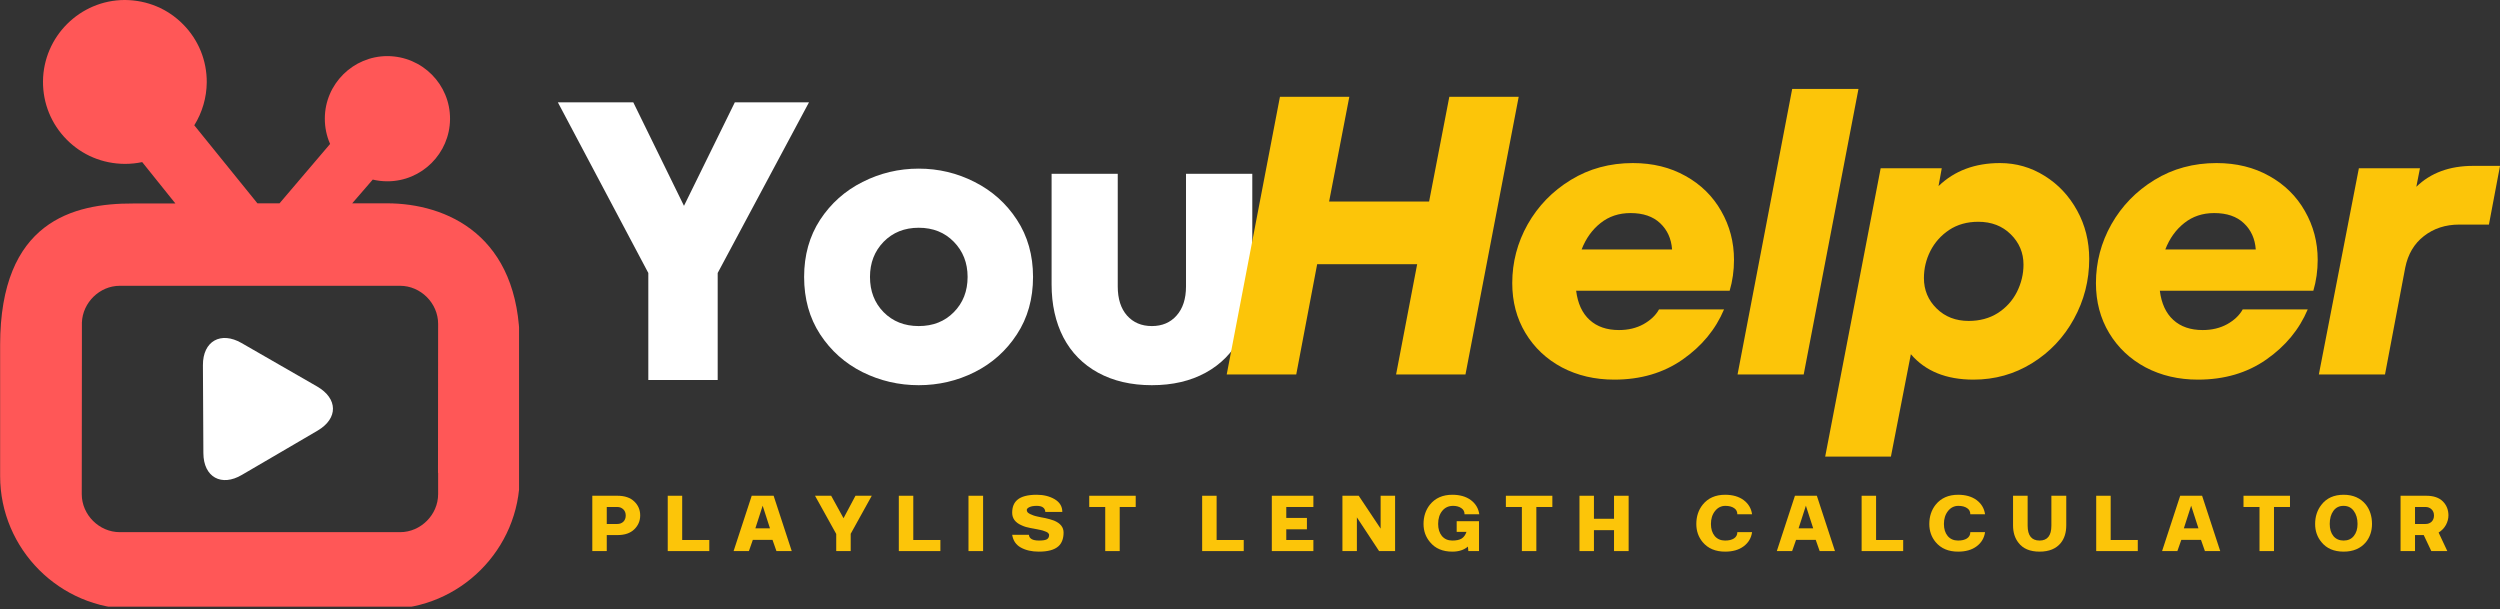 <svg xmlns="http://www.w3.org/2000/svg" xmlns:xlink="http://www.w3.org/1999/xlink" zoomAndPan="magnify" preserveAspectRatio="xMidYMid meet" version="1.0" viewBox="47.24 139.95 278.14 67.76"><rect x="47.24" y="139.95" width="278.14" height="67.76" fill="#333333" stroke="none"/><defs><g/><clipPath id="bfb9256f86"><path d="M 47.238 139.949 L 104.988 139.949 L 104.988 207.449 L 47.238 207.449 Z M 47.238 139.949 " clip-rule="nonzero"/></clipPath></defs><g clip-path="url(#bfb9256f86)"><path fill="#ff5757" d="M 90.27 162.57 L 86.426 162.57 L 88.711 159.93 C 89.234 160.055 89.777 160.121 90.344 160.121 C 94.164 160.121 97.285 157.016 97.309 153.195 C 97.336 149.352 94.223 146.207 90.344 146.191 C 86.523 146.191 83.395 149.293 83.379 153.113 C 83.371 154.098 83.57 155.074 83.965 155.965 L 78.34 162.57 L 75.879 162.57 L 68.855 153.891 C 69.742 152.461 70.227 150.812 70.242 149.117 C 70.258 146.684 69.324 144.387 67.613 142.66 C 65.902 140.926 63.629 139.969 61.133 139.949 C 56.145 139.949 52.059 144.012 52.023 149.008 C 52.008 151.445 52.941 153.738 54.652 155.473 C 56.363 157.207 58.648 158.168 61.133 158.184 C 61.785 158.184 62.434 158.117 63.059 157.984 L 66.754 162.59 L 62.043 162.59 C 55.379 162.57 47.254 164.582 47.254 178.355 L 47.254 192.91 C 47.254 201.051 53.91 207.707 62.051 207.707 L 90.27 207.707 C 98.402 207.707 105.066 201.051 105.066 192.91 L 105.066 178.355 C 105.066 166.117 96.934 162.57 90.27 162.57 Z M 91.754 199.156 L 60.566 199.156 C 58.273 199.156 56.336 197.223 56.336 194.93 L 56.352 178.355 L 56.352 175.828 C 56.438 173.602 58.332 171.746 60.566 171.746 L 91.754 171.746 C 94.047 171.746 95.984 173.684 95.984 175.977 L 95.969 192.559 L 95.984 192.559 L 95.984 194.93 C 95.984 197.223 94.047 199.156 91.754 199.156 Z M 91.754 199.156 " fill-opacity="1" fill-rule="nonzero"/></g><path fill="#ffffff" d="M 69.867 190.359 C 69.852 187.672 69.832 183.266 69.816 180.582 C 69.801 177.895 71.809 176.785 74.113 178.113 C 76.406 179.445 80.242 181.625 82.535 182.957 C 84.832 184.293 84.883 186.488 82.594 187.848 C 80.309 189.207 76.449 191.426 74.164 192.777 C 71.887 194.137 69.875 193.043 69.867 190.359 Z M 69.867 190.359 " fill-opacity="1" fill-rule="nonzero"/><g fill="#ffffff" fill-opacity="1"><g transform="translate(109.353, 182.227)"><g><path d="M 13.984 -19.375 L 19.641 -30.891 L 27.891 -30.891 L 17.734 -11.906 L 17.734 0 L 10.016 0 L 10.016 -11.906 L -0.047 -30.891 L 8.344 -30.891 Z M 13.984 -19.375 "/></g></g></g><g fill="#ffffff" fill-opacity="1"><g transform="translate(135.469, 182.227)"><g><path d="M 13.984 0.578 C 11.773 0.578 9.691 0.094 7.734 -0.875 C 5.785 -1.852 4.211 -3.254 3.016 -5.078 C 1.828 -6.898 1.234 -9.031 1.234 -11.469 C 1.234 -13.883 1.828 -16.004 3.016 -17.828 C 4.211 -19.648 5.785 -21.051 7.734 -22.031 C 9.691 -23.02 11.773 -23.516 13.984 -23.516 C 16.191 -23.516 18.266 -23.02 20.203 -22.031 C 22.148 -21.051 23.719 -19.648 24.906 -17.828 C 26.102 -16.004 26.703 -13.883 26.703 -11.469 C 26.703 -9.031 26.102 -6.898 24.906 -5.078 C 23.719 -3.254 22.148 -1.852 20.203 -0.875 C 18.266 0.094 16.191 0.578 13.984 0.578 Z M 13.984 -6 C 15.578 -6 16.879 -6.516 17.891 -7.547 C 18.91 -8.578 19.422 -9.883 19.422 -11.469 C 19.422 -13.031 18.91 -14.332 17.891 -15.375 C 16.879 -16.414 15.578 -16.938 13.984 -16.938 C 12.398 -16.938 11.098 -16.414 10.078 -15.375 C 9.066 -14.332 8.562 -13.031 8.562 -11.469 C 8.562 -9.883 9.066 -8.578 10.078 -7.547 C 11.098 -6.516 12.398 -6 13.984 -6 Z M 13.984 -6 "/></g></g></g><g fill="#ffffff" fill-opacity="1"><g transform="translate(161.674, 182.227)"><g><path d="M 13.719 0.578 C 11.426 0.578 9.43 0.113 7.734 -0.812 C 6.047 -1.738 4.758 -3.047 3.875 -4.734 C 3 -6.43 2.562 -8.398 2.562 -10.641 L 2.562 -22.938 L 9.922 -22.938 L 9.922 -10.406 C 9.922 -9.031 10.266 -7.953 10.953 -7.172 C 11.648 -6.391 12.57 -6 13.719 -6 C 14.863 -6 15.781 -6.391 16.469 -7.172 C 17.164 -7.953 17.516 -9.031 17.516 -10.406 L 17.516 -22.938 L 24.891 -22.938 L 24.891 -10.641 C 24.891 -8.398 24.445 -6.43 23.562 -4.734 C 22.676 -3.047 21.391 -1.738 19.703 -0.812 C 18.016 0.113 16.02 0.578 13.719 0.578 Z M 13.719 0.578 "/></g></g></g><g fill="#fcc509" fill-opacity="1"><g transform="translate(182.314, 181.608)"><g><path d="M 23.922 -19.234 L 26.172 -30.891 L 33.891 -30.891 L 27.969 0 L 20.25 0 L 22.594 -12.266 L 11.469 -12.266 L 9.141 0 L 1.406 0 L 7.328 -30.891 L 15.047 -30.891 L 12.797 -19.234 Z M 23.922 -19.234 "/></g></g></g><g fill="#fcc509" fill-opacity="1"><g transform="translate(214.299, 181.608)"><g><path d="M 14.609 -23.516 C 16.816 -23.516 18.77 -23.035 20.469 -22.078 C 22.176 -21.129 23.5 -19.828 24.438 -18.172 C 25.383 -16.523 25.859 -14.719 25.859 -12.75 C 25.859 -11.539 25.695 -10.395 25.375 -9.312 L 8.297 -9.312 C 8.473 -7.895 8.973 -6.812 9.797 -6.062 C 10.617 -5.312 11.707 -4.938 13.062 -4.938 C 14.094 -4.938 15.004 -5.156 15.797 -5.594 C 16.586 -6.039 17.16 -6.586 17.516 -7.234 L 24.75 -7.234 C 23.812 -5.004 22.273 -3.145 20.141 -1.656 C 18.004 -0.164 15.469 0.578 12.531 0.578 C 10.383 0.578 8.445 0.125 6.719 -0.781 C 5 -1.695 3.645 -2.973 2.656 -4.609 C 1.676 -6.242 1.188 -8.094 1.188 -10.156 C 1.188 -12.477 1.758 -14.66 2.906 -16.703 C 4.062 -18.742 5.66 -20.391 7.703 -21.641 C 9.742 -22.891 12.047 -23.516 14.609 -23.516 Z M 14.344 -17.953 C 13.051 -17.953 11.941 -17.582 11.016 -16.844 C 10.086 -16.113 9.383 -15.133 8.906 -13.906 L 18.969 -13.906 C 18.883 -15.102 18.441 -16.078 17.641 -16.828 C 16.848 -17.578 15.75 -17.953 14.344 -17.953 Z M 14.344 -17.953 "/></g></g></g><g fill="#fcc509" fill-opacity="1"><g transform="translate(239.71, 181.608)"><g><path d="M 8.203 0 L 0.844 0 L 6.922 -31.766 L 14.297 -31.766 Z M 8.203 0 "/></g></g></g><g fill="#fcc509" fill-opacity="1"><g transform="translate(251.444, 181.608)"><g><path d="M 18.312 -23.516 C 20.102 -23.516 21.754 -23.039 23.266 -22.094 C 24.785 -21.156 25.992 -19.867 26.891 -18.234 C 27.785 -16.609 28.234 -14.812 28.234 -12.844 C 28.234 -10.457 27.664 -8.234 26.531 -6.172 C 25.406 -4.117 23.852 -2.477 21.875 -1.25 C 19.906 -0.031 17.734 0.578 15.359 0.578 C 12.328 0.578 10.004 -0.363 8.391 -2.25 L 6.172 9.141 L -1.141 9.141 L 5.031 -22.938 L 11.828 -22.938 L 11.469 -20.953 C 13.238 -22.66 15.52 -23.516 18.312 -23.516 Z M 14.828 -5.953 C 16.055 -5.953 17.133 -6.242 18.062 -6.828 C 18.988 -7.422 19.695 -8.203 20.188 -9.172 C 20.676 -10.148 20.922 -11.164 20.922 -12.219 C 20.922 -13.539 20.445 -14.664 19.5 -15.594 C 18.562 -16.52 17.359 -16.984 15.891 -16.984 C 14.648 -16.984 13.57 -16.68 12.656 -16.078 C 11.75 -15.473 11.051 -14.691 10.562 -13.734 C 10.082 -12.785 9.844 -11.781 9.844 -10.719 C 9.844 -9.395 10.312 -8.27 11.25 -7.344 C 12.188 -6.414 13.379 -5.953 14.828 -5.953 Z M 14.828 -5.953 "/></g></g></g><g fill="#fcc509" fill-opacity="1"><g transform="translate(279.238, 181.608)"><g><path d="M 14.609 -23.516 C 16.816 -23.516 18.77 -23.035 20.469 -22.078 C 22.176 -21.129 23.5 -19.828 24.438 -18.172 C 25.383 -16.523 25.859 -14.719 25.859 -12.75 C 25.859 -11.539 25.695 -10.395 25.375 -9.312 L 8.297 -9.312 C 8.473 -7.895 8.973 -6.812 9.797 -6.062 C 10.617 -5.312 11.707 -4.938 13.062 -4.938 C 14.094 -4.938 15.004 -5.156 15.797 -5.594 C 16.586 -6.039 17.16 -6.586 17.516 -7.234 L 24.75 -7.234 C 23.812 -5.004 22.273 -3.145 20.141 -1.656 C 18.004 -0.164 15.469 0.578 12.531 0.578 C 10.383 0.578 8.445 0.125 6.719 -0.781 C 5 -1.695 3.645 -2.973 2.656 -4.609 C 1.676 -6.242 1.188 -8.094 1.188 -10.156 C 1.188 -12.477 1.758 -14.66 2.906 -16.703 C 4.062 -18.742 5.66 -20.391 7.703 -21.641 C 9.742 -22.891 12.047 -23.516 14.609 -23.516 Z M 14.344 -17.953 C 13.051 -17.953 11.941 -17.582 11.016 -16.844 C 10.086 -16.113 9.383 -15.133 8.906 -13.906 L 18.969 -13.906 C 18.883 -15.102 18.441 -16.078 17.641 -16.828 C 16.848 -17.578 15.75 -17.953 14.344 -17.953 Z M 14.344 -17.953 "/></g></g></g><g fill="#fcc509" fill-opacity="1"><g transform="translate(304.648, 181.608)"><g><path d="M 20.734 -23.203 L 19.5 -16.672 L 16.188 -16.672 C 14.664 -16.672 13.359 -16.242 12.266 -15.391 C 11.18 -14.547 10.488 -13.375 10.188 -11.875 L 7.938 0 L 0.578 0 L 5.031 -22.938 L 11.828 -22.938 L 11.422 -20.875 C 13.016 -22.426 15.117 -23.203 17.734 -23.203 Z M 20.734 -23.203 "/></g></g></g><g fill="#fcc509" fill-opacity="1"><g transform="translate(112.637, 201.261)"><g><path d="M 0.5 0 L 0.5 -6.156 L 3.297 -6.156 C 4.109 -6.156 4.734 -5.941 5.172 -5.516 C 5.609 -5.098 5.828 -4.582 5.828 -3.969 C 5.828 -3.363 5.609 -2.848 5.172 -2.422 C 4.734 -1.992 4.109 -1.781 3.297 -1.781 L 2.109 -1.781 L 2.109 0 Z M 2.109 -3.016 L 3.281 -3.016 C 3.551 -3.016 3.773 -3.098 3.953 -3.266 C 4.129 -3.441 4.219 -3.672 4.219 -3.953 C 4.219 -4.242 4.129 -4.473 3.953 -4.641 C 3.773 -4.816 3.551 -4.906 3.281 -4.906 L 2.109 -4.906 Z M 2.109 -3.016 "/></g></g></g><g fill="#fcc509" fill-opacity="1"><g transform="translate(121.029, 201.261)"><g><path d="M 0.5 -6.156 L 2.109 -6.156 L 2.109 -1.234 L 5.125 -1.234 L 5.125 0 L 0.5 0 Z M 0.5 -6.156 "/></g></g></g><g fill="#fcc509" fill-opacity="1"><g transform="translate(128.779, 201.261)"><g><path d="M 6.547 0 L 4.844 0 L 4.406 -1.25 L 2.219 -1.25 L 1.781 0 L 0.078 0 L 2.094 -6.156 L 4.531 -6.156 Z M 4.125 -2.531 L 3.312 -5.047 L 2.5 -2.531 Z M 4.125 -2.531 "/></g></g></g><g fill="#fcc509" fill-opacity="1"><g transform="translate(137.791, 201.261)"><g><path d="M 2.484 -1.906 L 0.125 -6.156 L 1.922 -6.156 L 3.297 -3.656 L 4.625 -6.156 L 6.438 -6.156 L 4.094 -1.922 L 4.094 0 L 2.484 0 Z M 2.484 -1.906 "/></g></g></g><g fill="#fcc509" fill-opacity="1"><g transform="translate(146.739, 201.261)"><g><path d="M 0.5 -6.156 L 2.109 -6.156 L 2.109 -1.234 L 5.125 -1.234 L 5.125 0 L 0.5 0 Z M 0.5 -6.156 "/></g></g></g><g fill="#fcc509" fill-opacity="1"><g transform="translate(154.49, 201.261)"><g><path d="M 0.5 -6.156 L 2.125 -6.156 L 2.125 0 L 0.5 0 Z M 0.5 -6.156 "/></g></g></g><g fill="#fcc509" fill-opacity="1"><g transform="translate(159.507, 201.261)"><g><path d="M 6.062 -2.062 C 6.062 -1.383 5.867 -0.875 5.484 -0.531 C 5.035 -0.133 4.312 0.062 3.312 0.062 C 2.531 0.062 1.863 -0.086 1.312 -0.391 C 0.77 -0.691 0.445 -1.164 0.344 -1.812 L 2.203 -1.812 C 2.242 -1.383 2.617 -1.172 3.328 -1.172 C 3.754 -1.172 4.047 -1.219 4.203 -1.312 C 4.367 -1.406 4.453 -1.566 4.453 -1.797 C 4.453 -1.859 4.426 -1.914 4.375 -1.969 C 4.332 -2.031 4.266 -2.082 4.172 -2.125 C 4.078 -2.164 3.984 -2.203 3.891 -2.234 C 3.797 -2.273 3.672 -2.312 3.516 -2.344 C 3.367 -2.375 3.242 -2.398 3.141 -2.422 C 3.035 -2.441 2.898 -2.469 2.734 -2.5 C 2.578 -2.531 2.461 -2.551 2.391 -2.562 C 2.023 -2.625 1.695 -2.723 1.406 -2.859 C 0.695 -3.16 0.344 -3.629 0.344 -4.266 C 0.344 -4.898 0.535 -5.379 0.922 -5.703 C 1.359 -6.078 2.078 -6.266 3.078 -6.266 C 3.848 -6.266 4.516 -6.098 5.078 -5.766 C 5.641 -5.43 5.922 -4.961 5.922 -4.359 L 4.031 -4.359 C 4 -4.805 3.68 -5.031 3.078 -5.031 C 2.734 -5.031 2.461 -4.984 2.266 -4.891 C 2.066 -4.797 1.969 -4.691 1.969 -4.578 C 1.969 -4.492 1.992 -4.41 2.047 -4.328 C 2.109 -4.254 2.203 -4.188 2.328 -4.125 C 2.461 -4.062 2.586 -4.008 2.703 -3.969 C 2.816 -3.926 2.969 -3.883 3.156 -3.844 C 3.352 -3.801 3.5 -3.77 3.594 -3.75 C 3.695 -3.727 3.836 -3.703 4.016 -3.672 C 4.367 -3.598 4.695 -3.504 5 -3.391 C 5.707 -3.098 6.062 -2.656 6.062 -2.062 Z M 6.062 -2.062 "/></g></g></g><g fill="#fcc509" fill-opacity="1"><g transform="translate(168.298, 201.261)"><g><path d="M 3.516 0 L 1.906 0 L 1.906 -4.906 L 0.125 -4.906 L 0.125 -6.156 L 5.297 -6.156 L 5.297 -4.906 L 3.516 -4.906 Z M 3.516 0 "/></g></g></g><g fill="#fcc509" fill-opacity="1"><g transform="translate(176.111, 201.261)"><g/></g></g><g fill="#fcc509" fill-opacity="1"><g transform="translate(180.487, 201.261)"><g><path d="M 0.5 -6.156 L 2.109 -6.156 L 2.109 -1.234 L 5.125 -1.234 L 5.125 0 L 0.5 0 Z M 0.5 -6.156 "/></g></g></g><g fill="#fcc509" fill-opacity="1"><g transform="translate(188.237, 201.261)"><g><path d="M 0.5 -6.156 L 5.125 -6.156 L 5.125 -4.906 L 2.109 -4.906 L 2.109 -3.688 L 4.406 -3.688 L 4.406 -2.422 L 2.109 -2.422 L 2.109 -1.234 L 5.125 -1.234 L 5.125 0 L 0.5 0 Z M 0.5 -6.156 "/></g></g></g><g fill="#fcc509" fill-opacity="1"><g transform="translate(196.093, 201.261)"><g><path d="M 2.109 -3.75 L 2.109 0 L 0.5 0 L 0.5 -6.156 L 2.312 -6.156 L 4.75 -2.5 L 4.75 -6.156 L 6.359 -6.156 L 6.359 0 L 4.578 0 Z M 2.109 -3.75 "/></g></g></g><g fill="#fcc509" fill-opacity="1"><g transform="translate(205.336, 201.261)"><g><path d="M 3.484 0.062 C 2.41 0.062 1.582 -0.289 1 -1 C 0.52 -1.57 0.281 -2.242 0.281 -3.016 C 0.281 -3.848 0.516 -4.562 0.984 -5.156 C 1.578 -5.895 2.41 -6.266 3.484 -6.266 C 4.328 -6.266 5.016 -6.066 5.547 -5.672 C 6.078 -5.273 6.391 -4.75 6.484 -4.094 L 4.844 -4.094 C 4.844 -4.395 4.723 -4.625 4.484 -4.781 C 4.242 -4.945 3.941 -5.031 3.578 -5.031 C 3.066 -5.031 2.66 -4.844 2.359 -4.469 C 2.055 -4.094 1.906 -3.609 1.906 -3.016 C 1.906 -2.461 2.047 -2.016 2.328 -1.672 C 2.617 -1.336 3.004 -1.172 3.484 -1.172 C 3.93 -1.172 4.273 -1.242 4.516 -1.391 C 4.754 -1.535 4.938 -1.785 5.062 -2.141 L 3.969 -2.141 L 3.969 -3.328 L 6.453 -3.328 L 6.453 0 L 5.266 0 L 5.219 -0.5 C 4.781 -0.125 4.203 0.062 3.484 0.062 Z M 3.484 0.062 "/></g></g></g><g fill="#fcc509" fill-opacity="1"><g transform="translate(214.652, 201.261)"><g><path d="M 3.516 0 L 1.906 0 L 1.906 -4.906 L 0.125 -4.906 L 0.125 -6.156 L 5.297 -6.156 L 5.297 -4.906 L 3.516 -4.906 Z M 3.516 0 "/></g></g></g><g fill="#fcc509" fill-opacity="1"><g transform="translate(222.466, 201.261)"><g><path d="M 2.109 0 L 0.5 0 L 0.5 -6.156 L 2.109 -6.156 L 2.109 -3.594 L 4.344 -3.594 L 4.344 -6.156 L 5.969 -6.156 L 5.969 0 L 4.344 0 L 4.344 -2.328 L 2.109 -2.328 Z M 2.109 0 "/></g></g></g><g fill="#fcc509" fill-opacity="1"><g transform="translate(231.309, 201.261)"><g/></g></g><g fill="#fcc509" fill-opacity="1"><g transform="translate(235.685, 201.261)"><g><path d="M 3.484 -1.172 C 3.898 -1.172 4.227 -1.25 4.469 -1.406 C 4.719 -1.57 4.844 -1.805 4.844 -2.109 L 6.484 -2.109 C 6.391 -1.453 6.078 -0.926 5.547 -0.531 C 5.016 -0.133 4.328 0.062 3.484 0.062 C 2.41 0.062 1.578 -0.289 0.984 -1 C 0.516 -1.562 0.281 -2.234 0.281 -3.016 C 0.281 -3.848 0.516 -4.562 0.984 -5.156 C 1.578 -5.895 2.41 -6.266 3.484 -6.266 C 4.328 -6.266 5.016 -6.066 5.547 -5.672 C 6.078 -5.273 6.391 -4.75 6.484 -4.094 L 4.844 -4.094 C 4.844 -4.395 4.723 -4.625 4.484 -4.781 C 4.242 -4.945 3.922 -5.031 3.516 -5.031 C 3.047 -5.031 2.66 -4.836 2.359 -4.453 C 2.055 -4.066 1.906 -3.586 1.906 -3.016 C 1.906 -2.461 2.047 -2.016 2.328 -1.672 C 2.617 -1.336 3.004 -1.172 3.484 -1.172 Z M 3.484 -1.172 "/></g></g></g><g fill="#fcc509" fill-opacity="1"><g transform="translate(244.844, 201.261)"><g><path d="M 6.547 0 L 4.844 0 L 4.406 -1.25 L 2.219 -1.25 L 1.781 0 L 0.078 0 L 2.094 -6.156 L 4.531 -6.156 Z M 4.125 -2.531 L 3.312 -5.047 L 2.5 -2.531 Z M 4.125 -2.531 "/></g></g></g><g fill="#fcc509" fill-opacity="1"><g transform="translate(253.856, 201.261)"><g><path d="M 0.5 -6.156 L 2.109 -6.156 L 2.109 -1.234 L 5.125 -1.234 L 5.125 0 L 0.5 0 Z M 0.5 -6.156 "/></g></g></g><g fill="#fcc509" fill-opacity="1"><g transform="translate(261.606, 201.261)"><g><path d="M 3.484 -1.172 C 3.898 -1.172 4.227 -1.25 4.469 -1.406 C 4.719 -1.57 4.844 -1.805 4.844 -2.109 L 6.484 -2.109 C 6.391 -1.453 6.078 -0.926 5.547 -0.531 C 5.016 -0.133 4.328 0.062 3.484 0.062 C 2.41 0.062 1.578 -0.289 0.984 -1 C 0.516 -1.562 0.281 -2.234 0.281 -3.016 C 0.281 -3.848 0.516 -4.562 0.984 -5.156 C 1.578 -5.895 2.41 -6.266 3.484 -6.266 C 4.328 -6.266 5.016 -6.066 5.547 -5.672 C 6.078 -5.273 6.391 -4.75 6.484 -4.094 L 4.844 -4.094 C 4.844 -4.395 4.723 -4.625 4.484 -4.781 C 4.242 -4.945 3.922 -5.031 3.516 -5.031 C 3.047 -5.031 2.66 -4.836 2.359 -4.453 C 2.055 -4.066 1.906 -3.586 1.906 -3.016 C 1.906 -2.461 2.047 -2.016 2.328 -1.672 C 2.617 -1.336 3.004 -1.172 3.484 -1.172 Z M 3.484 -1.172 "/></g></g></g><g fill="#fcc509" fill-opacity="1"><g transform="translate(270.765, 201.261)"><g><path d="M 3.391 0.062 C 2.328 0.062 1.547 -0.266 1.047 -0.922 C 0.641 -1.43 0.438 -2.078 0.438 -2.859 L 0.438 -6.156 L 2.062 -6.156 L 2.062 -2.828 C 2.062 -1.723 2.504 -1.172 3.391 -1.172 C 4.266 -1.172 4.703 -1.723 4.703 -2.828 L 4.703 -6.156 L 6.359 -6.156 L 6.359 -2.859 C 6.359 -2.066 6.16 -1.422 5.766 -0.922 C 5.242 -0.266 4.453 0.062 3.391 0.062 Z M 3.391 0.062 "/></g></g></g><g fill="#fcc509" fill-opacity="1"><g transform="translate(279.956, 201.261)"><g><path d="M 0.5 -6.156 L 2.109 -6.156 L 2.109 -1.234 L 5.125 -1.234 L 5.125 0 L 0.5 0 Z M 0.5 -6.156 "/></g></g></g><g fill="#fcc509" fill-opacity="1"><g transform="translate(287.706, 201.261)"><g><path d="M 6.547 0 L 4.844 0 L 4.406 -1.25 L 2.219 -1.25 L 1.781 0 L 0.078 0 L 2.094 -6.156 L 4.531 -6.156 Z M 4.125 -2.531 L 3.312 -5.047 L 2.5 -2.531 Z M 4.125 -2.531 "/></g></g></g><g fill="#fcc509" fill-opacity="1"><g transform="translate(296.718, 201.261)"><g><path d="M 3.516 0 L 1.906 0 L 1.906 -4.906 L 0.125 -4.906 L 0.125 -6.156 L 5.297 -6.156 L 5.297 -4.906 L 3.516 -4.906 Z M 3.516 0 "/></g></g></g><g fill="#fcc509" fill-opacity="1"><g transform="translate(304.531, 201.261)"><g><path d="M 3.453 0.062 C 2.379 0.062 1.555 -0.289 0.984 -1 C 0.516 -1.562 0.281 -2.234 0.281 -3.016 C 0.281 -3.848 0.516 -4.562 0.984 -5.156 C 1.555 -5.895 2.379 -6.266 3.453 -6.266 C 4.516 -6.266 5.344 -5.895 5.938 -5.156 C 6.383 -4.57 6.609 -3.859 6.609 -3.016 C 6.609 -2.234 6.383 -1.562 5.938 -1 C 5.344 -0.289 4.516 0.062 3.453 0.062 Z M 2.312 -1.672 C 2.594 -1.336 2.973 -1.172 3.453 -1.172 C 3.93 -1.172 4.305 -1.336 4.578 -1.672 C 4.859 -2.016 5 -2.461 5 -3.016 C 5 -3.609 4.859 -4.094 4.578 -4.469 C 4.305 -4.844 3.926 -5.031 3.438 -5.031 C 2.957 -5.031 2.582 -4.844 2.312 -4.469 C 2.039 -4.094 1.906 -3.609 1.906 -3.016 C 1.906 -2.461 2.039 -2.016 2.312 -1.672 Z M 2.312 -1.672 "/></g></g></g><g fill="#fcc509" fill-opacity="1"><g transform="translate(313.816, 201.261)"><g><path d="M 5.828 -3.969 C 5.828 -3.613 5.734 -3.258 5.547 -2.906 C 5.359 -2.562 5.086 -2.281 4.734 -2.062 L 5.703 0 L 3.922 0 L 3.078 -1.781 L 2.109 -1.781 L 2.109 0 L 0.5 0 L 0.5 -6.156 L 3.359 -6.156 C 4.172 -6.156 4.785 -5.945 5.203 -5.531 C 5.617 -5.113 5.828 -4.594 5.828 -3.969 Z M 2.109 -3.016 L 3.281 -3.016 C 3.551 -3.016 3.773 -3.098 3.953 -3.266 C 4.129 -3.441 4.219 -3.672 4.219 -3.953 C 4.219 -4.242 4.129 -4.473 3.953 -4.641 C 3.773 -4.816 3.551 -4.906 3.281 -4.906 L 2.109 -4.906 Z M 2.109 -3.016 "/></g></g></g></svg>
